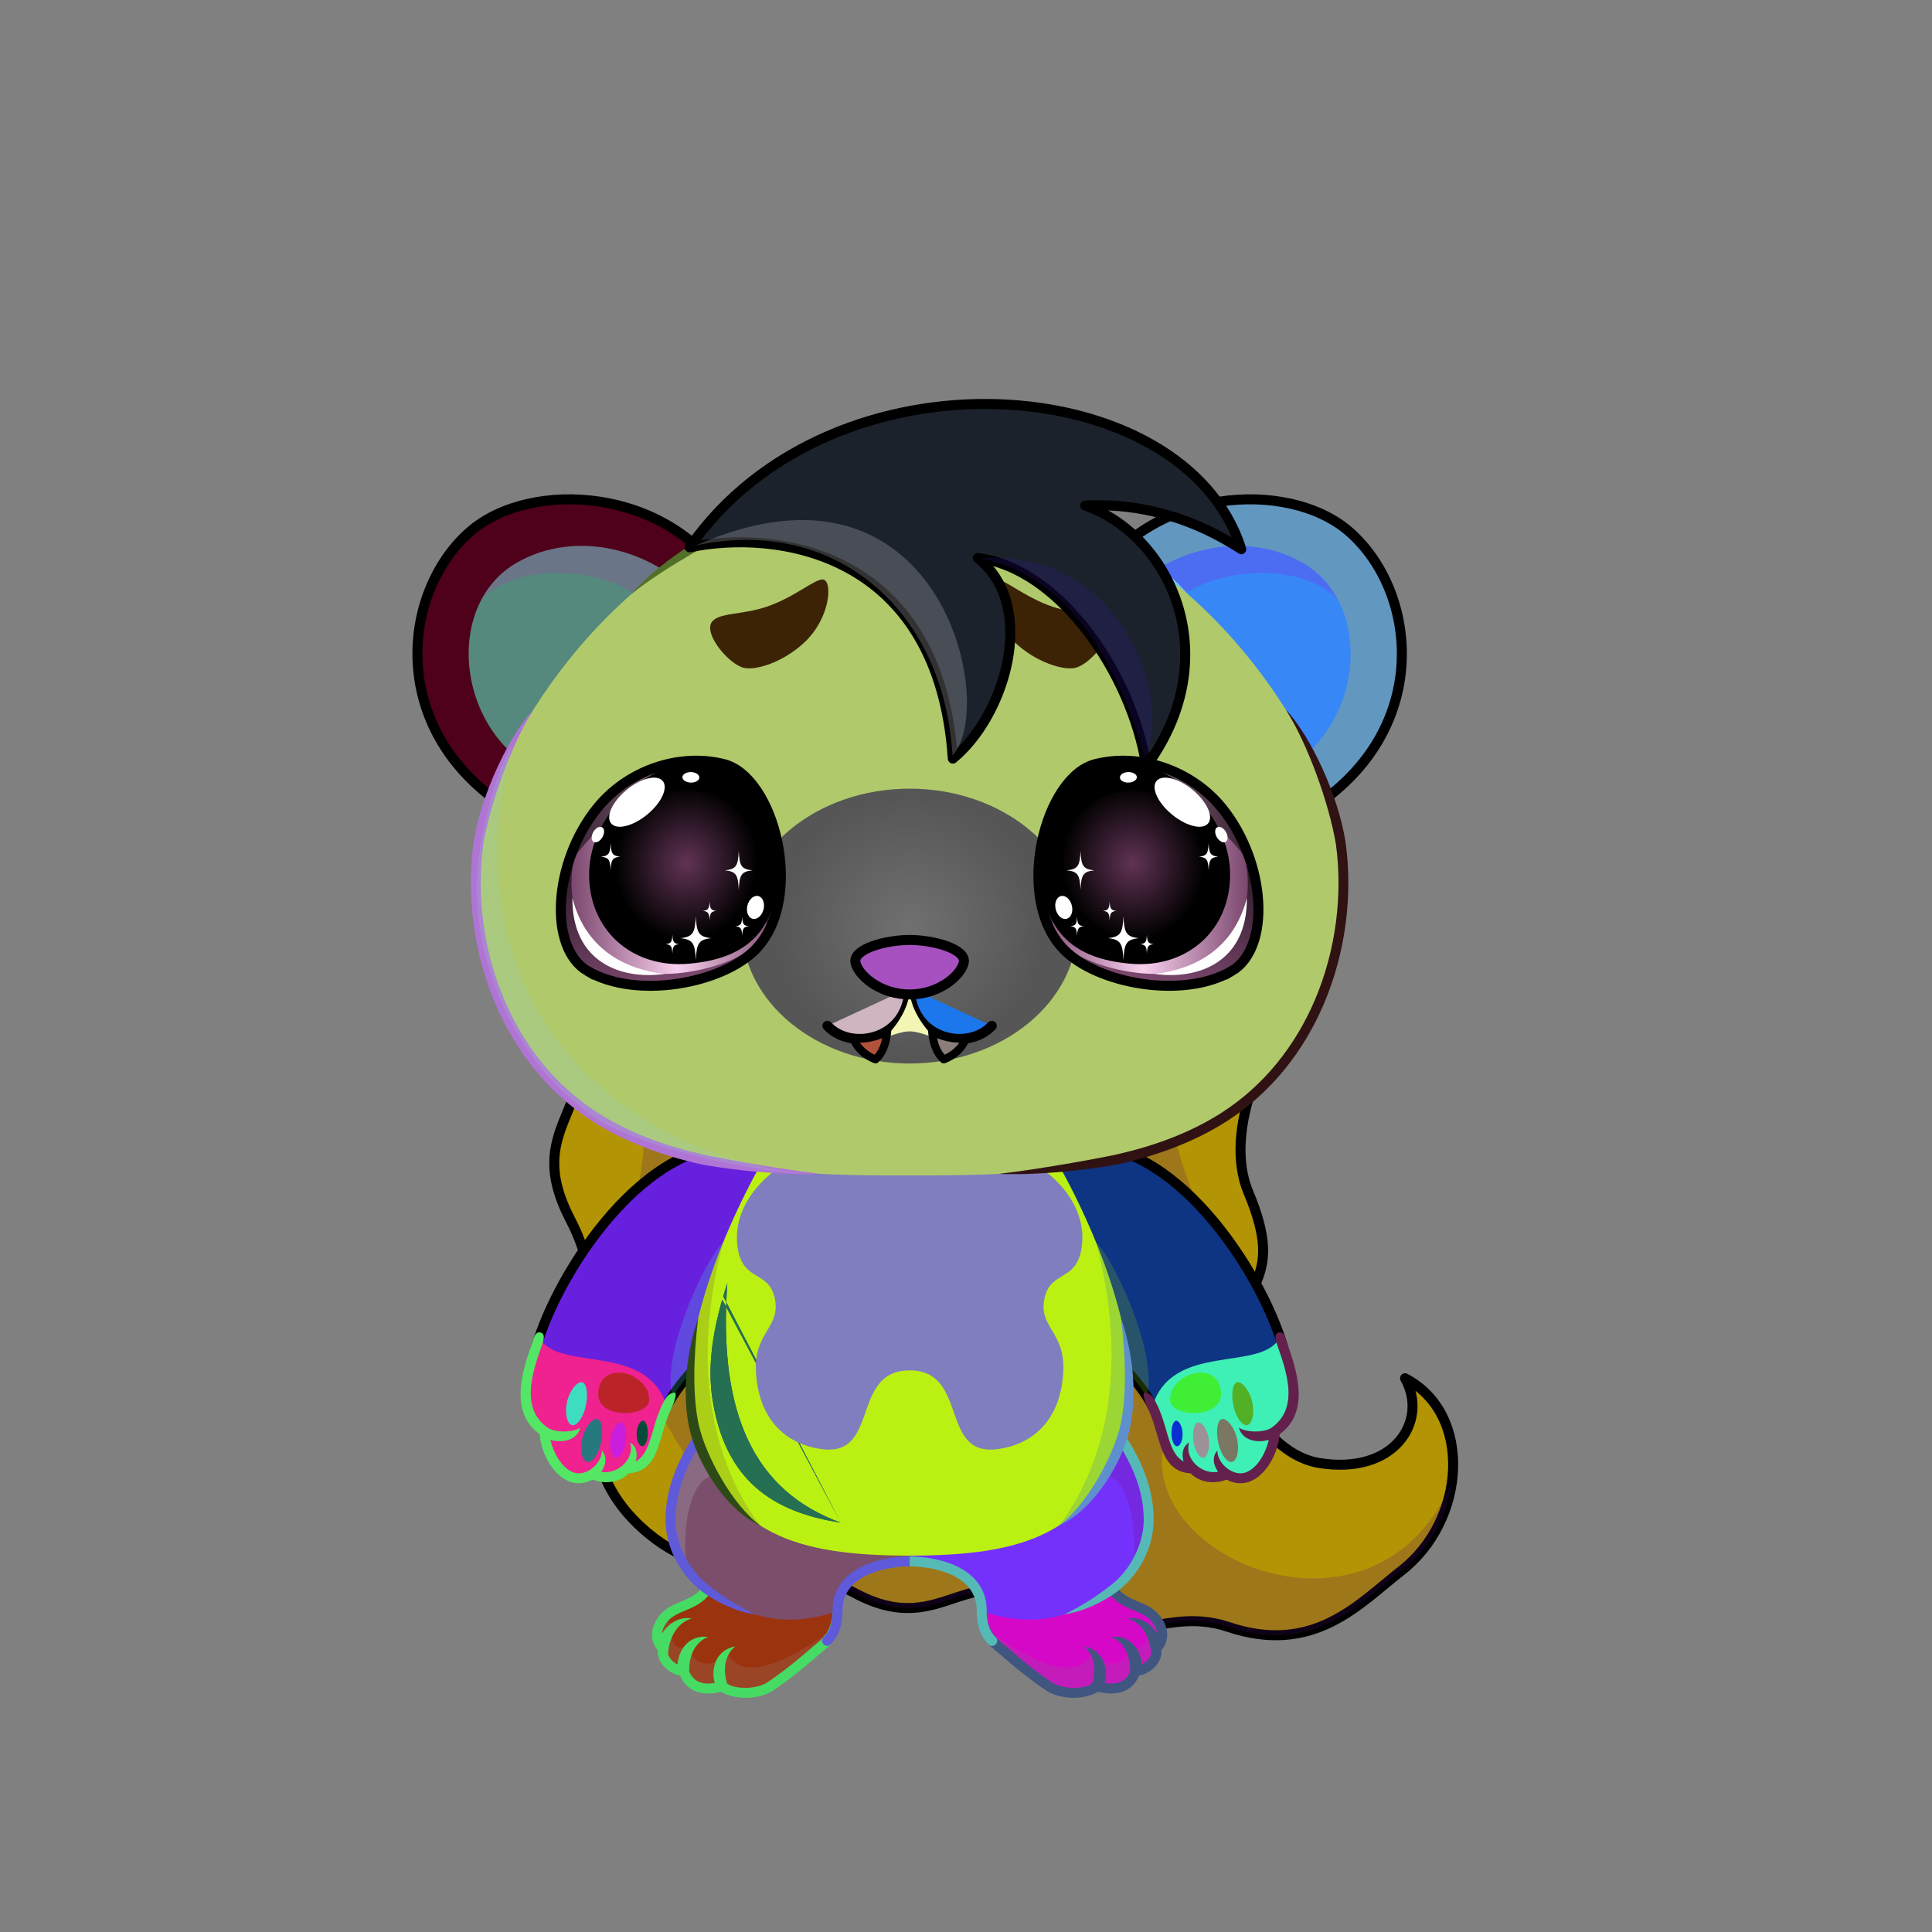 <svg xmlns="http://www.w3.org/2000/svg" xmlns:xlink="http://www.w3.org/1999/xlink" style="shape-rendering:geometricPrecision; text-rendering:geometricPrecision; image-rendering:optimizeQuality; fill-rule:evenodd; clip-rule:evenodd" version="1.1" viewBox="0 0 29000 29000" xml:space="preserve"><rect x="0" y="0" width="29000" height="29000" fill="#808080" stroke="none"/><defs><style type="text/css">.HairBack-Bear2fil14 {fill:black;fill-opacity:0.2}
.HairBack-Bear2fil431 {fill:url(#HairBack-Bear2id274)}
.HairBack-Bear2str0 {stroke:black;stroke-width:150;stroke-linecap:round;stroke-linejoin:round}
.Tail-Bear0fil22 {fill:none}
.RightFoot-Bear2fil26 {fill:#ffffff}
.RightFoot-Bear2fil14 {fill:black;fill-opacity:0.2}
.RightFoot-Bear2fil32 {fill:black;fill-rule:nonzero}
.RightLeg-Bear2fil438 {fill:url(#RightLeg-Bear2id152)}
.RightLeg-Bear2fil14 {fill:black;fill-opacity:0.2}
.RightLeg-Bear2fil32 {fill:black;fill-rule:nonzero}
.LeftFoot-Bear2fil26 {fill:#ffffff}
.LeftFoot-Bear2fil14 {fill:black;fill-opacity:0.2}
.LeftFoot-Bear2fil32 {fill:black;fill-rule:nonzero}
.LeftLeg-Bear2fil448 {fill:url(#LeftLeg-Bear2id521)}
.LeftLeg-Bear2fil14 {fill:black;fill-opacity:0.2}
.LeftLeg-Bear2fil32 {fill:black;fill-rule:nonzero}
.RightHand-Bear0fil452 {fill:url(#RightHand-Bear0id388)}
.RightHand-Bear0fil14 {fill:black;fill-opacity:0.2}
.RightHand-Bear0fil22 {fill:none}
.RightHand-Bear0str0 {stroke:black;stroke-width:150;stroke-linecap:round;stroke-linejoin:round}
.RightPaw-Bear0fil457 {fill:#565656}
.RightPaw-Bear0fil32 {fill:black;fill-rule:nonzero}
.RightPaw-Bear0fil458 {fill:#A16A6A}
.LeftHand-Bear0fil465 {fill:url(#LeftHand-Bear0id386)}
.LeftHand-Bear0fil14 {fill:black;fill-opacity:0.2}
.LeftHand-Bear0fil22 {fill:none}
.LeftHand-Bear0str0 {stroke:black;stroke-width:150;stroke-linecap:round;stroke-linejoin:round}
.LeftPaw-Bear0fil457 {fill:#565656}
.LeftPaw-Bear0fil32 {fill:black;fill-rule:nonzero}
.LeftPaw-Bear0fil458 {fill:#A16A6A}
.Body-Bear5fil476 {fill:url(#Body-Bear5id267)}
.Body-Bear5fil14 {fill:black;fill-opacity:0.2}
.Body-Bear5fil32 {fill:black;fill-rule:nonzero}
.Body-Bear5fil22 {fill:none}
.Body-Bear5fil482 {fill:url(#Body-Bear5id211)}
.Ears-Bear4fil496 {fill:url(#Ears-Bear4id428)}
.Ears-Bear4fil14 {fill:black;fill-opacity:0.2}
.Ears-Bear4fil498 {fill:url(#Ears-Bear4id462)}
.Ears-Bear4fil495 {fill:url(#Ears-Bear4id71)}
.Ears-Bear4str4 {stroke:black;stroke-width:150}
.Ears-Bear4fil497 {fill:url(#Ears-Bear4id70)}
.Head-Bear2fil515 {fill:url(#Head-Bear2id233)}
.Head-Bear2fil32 {fill:black;fill-rule:nonzero}
.Head-Bear2fil14 {fill:black;fill-opacity:0.2}
.Head-Bear2fil516 {fill:url(#Head-Bear2id1046)}
.Mouth-Bear5fil100 {fill:black}
.Mouth-Bear5fil22 {fill:none}
.Mouth-Bear5str0 {stroke:black;stroke-width:150;stroke-linecap:round;stroke-linejoin:round}
.Mouth-Bear5fil152 {fill:white}
.Mouth-Bear5str9 {stroke:black;stroke-width:120;stroke-linecap:round;stroke-linejoin:round}
.Eyes-Bear5fil552 {fill:url(#Eyes-Bear5id813)}
.Eyes-Bear5fil553 {fill:url(#Eyes-Bear5id674)}
.Eyes-Bear5fil554 {fill:url(#Eyes-Bear5id1084)}
.Eyes-Bear5fil152 {fill:white}
.Eyes-Bear5fil157 {fill:black;fill-opacity:0.502}
.Eyes-Bear5fil155 {fill:#4b2c08}
.Eyes-Bear5fil14 {fill:black;fill-opacity:0.2}
.Eyes-Bear5fil555 {fill:url(#Eyes-Bear5id812)}
.Eyes-Bear5fil556 {fill:url(#Eyes-Bear5id774)}
.Eyes-Bear5fil557 {fill:url(#Eyes-Bear5id1098)}
.Eyes-Bear5fil22 {fill:none}
.Eyes-Bear5str4 {stroke:black;stroke-width:150}
.Moustache-Bear0fil22 {fill:none}
.Nose-Bear0fil598 {fill:url(#Nose-Bear0id451)}
.Nose-Bear0str0 {stroke:black;stroke-width:150;stroke-linecap:round;stroke-linejoin:round}
.Hair-Bear6fil14 {fill:black;fill-opacity:0.2}
.Hair-Bear6fil604 {fill:url(#Hair-Bear6id1014)}
.Hair-Bear6str0 {stroke:black;stroke-width:150;stroke-linecap:round;stroke-linejoin:round}
</style><linearGradient gradientUnits="userSpaceOnUse" id="HairBack-Bear2id274" x1="15066" x2="15066" xlink:href="#HairBack-Bear2id1" y1="24545.6" y2="14683">
  </linearGradient><linearGradient gradientUnits="userSpaceOnUse" id="RightLeg-Bear2id152" x1="15448.2" x2="15448.2" y1="24311.8" y2="20742.8">
   <stop offset="0" style="stop-opacity:1; stop-color:#ffffff"/>
   <stop offset="0.302" style="stop-opacity:1; stop-color:#707070"/>
   <stop offset="0.741" style="stop-opacity:1; stop-color:#565656"/>
   <stop offset="1" style="stop-opacity:1; stop-color:#565656"/>
  </linearGradient><linearGradient gradientUnits="userSpaceOnUse" id="LeftLeg-Bear2id521" x1="11859.5" x2="11859.5" xlink:href="#LeftLeg-Bear2id152" y1="24311.8" y2="20742.8">
  </linearGradient><linearGradient gradientUnits="objectBoundingBox" id="RightHand-Bear0id388" x1="36.996%" x2="63.003%" xlink:href="#RightHand-Bear0id75" y1="2.665%" y2="97.335%">
  </linearGradient><linearGradient gradientUnits="objectBoundingBox" id="LeftHand-Bear0id386" x1="63.004%" x2="36.997%" xlink:href="#LeftHand-Bear0id75" y1="2.665%" y2="97.335%">
  </linearGradient><linearGradient gradientUnits="objectBoundingBox" id="Body-Bear5id267" x1="50%" x2="50%" xlink:href="#Body-Bear5id266" y1="0%" y2="100%">
  </linearGradient><linearGradient gradientUnits="userSpaceOnUse" id="Body-Bear5id211" x1="13653.8" x2="13653.8" y1="17305.4" y2="21758.8">
   <stop offset="0" style="stop-opacity:1; stop-color:#f2e6e6"/>
   <stop offset="0.722" style="stop-opacity:1; stop-color:#ffffff"/>
   <stop offset="1" style="stop-opacity:1; stop-color:#ffffff"/>
  </linearGradient><linearGradient gradientUnits="userSpaceOnUse" id="Ears-Bear4id428" x1="7714.57" x2="9915.95" xlink:href="#Ears-Bear4id67" y1="8532.86" y2="11305">
  </linearGradient><linearGradient gradientUnits="userSpaceOnUse" id="Ears-Bear4id462" x1="19593.1" x2="17391.7" xlink:href="#Ears-Bear4id67" y1="8532.86" y2="11305">
  </linearGradient><linearGradient gradientUnits="userSpaceOnUse" id="Ears-Bear4id71" x1="7099.36" x2="10089.5" xlink:href="#Ears-Bear4id70" y1="8096.38" y2="11659.9">
  </linearGradient><linearGradient gradientUnits="userSpaceOnUse" id="Head-Bear2id233" x1="13653.8" x2="13653.8" y1="7273.2" y2="17643.8">
   <stop offset="0" style="stop-opacity:1; stop-color:#707070"/>
   <stop offset="0.42" style="stop-opacity:1; stop-color:#565656"/>
   <stop offset="0.831" style="stop-opacity:1; stop-color:#565656"/>
   <stop offset="1" style="stop-opacity:1; stop-color:#302e2e"/>
  </linearGradient><radialGradient cx="13653.8" cy="13901.2" fx="13653.8" fy="13901.2" gradientTransform="matrix(1 -0 -0 0.972 0 389)" gradientUnits="userSpaceOnUse" id="Head-Bear2id1046" r="1996.08">
   <stop offset="0" style="stop-opacity:1; stop-color:#707070"/>
   <stop offset="1" style="stop-opacity:1; stop-color:#565656"/>
  </radialGradient><linearGradient gradientUnits="userSpaceOnUse" id="Eyes-Bear5id813" x1="10417" x2="9722.34" xlink:href="#Eyes-Bear5id27" y1="14638.9" y2="11576.5">
  </linearGradient><linearGradient gradientUnits="userSpaceOnUse" id="Eyes-Bear5id674" x1="8577.26" x2="11725.2" xlink:href="#Eyes-Bear5id57" y1="13014.3" y2="13014.3">
  </linearGradient><radialGradient cx="10299.3" cy="12950.1" fx="10299.3" fy="12950.1" gradientTransform="matrix(0.059 1.051 -0.972 0.091 22282 952)" gradientUnits="userSpaceOnUse" id="Eyes-Bear5id1084" r="1461.35" xlink:href="#Eyes-Bear5id1055">
  </radialGradient><linearGradient gradientUnits="userSpaceOnUse" id="Eyes-Bear5id812" x1="16890.7" x2="17585.3" xlink:href="#Eyes-Bear5id27" y1="14638.9" y2="11576.5">
  </linearGradient><linearGradient gradientUnits="userSpaceOnUse" id="Eyes-Bear5id774" x1="18730.4" x2="15582.5" xlink:href="#Eyes-Bear5id57" y1="13014.3" y2="13014.3">
  </linearGradient><radialGradient cx="17008.4" cy="12950.1" fx="17008.4" fy="12950.1" gradientTransform="matrix(-0.059 1.051 0.972 0.091 5418 -6097)" gradientUnits="userSpaceOnUse" id="Eyes-Bear5id1098" r="1461.35" xlink:href="#Eyes-Bear5id1055">
  </radialGradient><linearGradient gradientUnits="userSpaceOnUse" id="Nose-Bear0id451" x1="13653.8" x2="13653.8" y1="14108.6" y2="14926.9">
   <stop offset="0" style="stop-opacity:1; stop-color:#FFCCCC"/>
   <stop offset="1" style="stop-opacity:1; stop-color:#453F2C"/>
  </linearGradient><linearGradient gradientUnits="userSpaceOnUse" id="Hair-Bear6id1014" x1="17919.4" x2="11063.8" xlink:href="#Hair-Bear6id49" y1="10137.2" y2="7426.22">
  </linearGradient><linearGradient gradientUnits="userSpaceOnUse" id="HairBack-Bear2id1" x1="19686.9" x2="19686.9" y1="18541.7" y2="13821.1">
   <stop offset="0" style="stop-opacity:1; stop-color:#fcd287"/>
   <stop offset="0.18" style="stop-opacity:1; stop-color:#fcd287"/>
   <stop offset="1" style="stop-opacity:1; stop-color:#e3b464"/>
  </linearGradient><linearGradient gradientUnits="userSpaceOnUse" id="LeftLeg-Bear2id152" x1="15448.2" x2="15448.2" y1="24311.8" y2="20742.8">
   <stop offset="0" style="stop-opacity:1; stop-color:#ffffff"/>
   <stop offset="0.302" style="stop-opacity:1; stop-color:#707070"/>
   <stop offset="0.741" style="stop-opacity:1; stop-color:#565656"/>
   <stop offset="1" style="stop-opacity:1; stop-color:#565656"/>
  </linearGradient><linearGradient gradientUnits="userSpaceOnUse" id="RightHand-Bear0id75" x1="17042.3" x2="17994.1" y1="17293.3" y2="21110.7">
   <stop offset="0" style="stop-opacity:1; stop-color:#302e2e"/>
   <stop offset="0.078" style="stop-opacity:1; stop-color:#302e2e"/>
   <stop offset="0.769" style="stop-opacity:1; stop-color:#565656"/>
   <stop offset="1" style="stop-opacity:1; stop-color:#565656"/>
  </linearGradient><linearGradient gradientUnits="userSpaceOnUse" id="LeftHand-Bear0id75" x1="17042.3" x2="17994.1" y1="17293.3" y2="21110.7">
   <stop offset="0" style="stop-opacity:1; stop-color:#302e2e"/>
   <stop offset="0.078" style="stop-opacity:1; stop-color:#302e2e"/>
   <stop offset="0.769" style="stop-opacity:1; stop-color:#565656"/>
   <stop offset="1" style="stop-opacity:1; stop-color:#565656"/>
  </linearGradient><linearGradient gradientUnits="userSpaceOnUse" id="Body-Bear5id266" x1="13653.8" x2="13653.8" y1="17442" y2="23250.9">
   <stop offset="0" style="stop-opacity:1; stop-color:#302e2e"/>
   <stop offset="0.059" style="stop-opacity:1; stop-color:#302e2e"/>
   <stop offset="0.529" style="stop-opacity:1; stop-color:#565656"/>
   <stop offset="1" style="stop-opacity:1; stop-color:#707070"/>
  </linearGradient><linearGradient gradientUnits="userSpaceOnUse" id="Ears-Bear4id67" x1="19243.1" x2="17345.7" y1="8365.42" y2="10750.8">
   <stop offset="0" style="stop-opacity:1; stop-color:#F2E6E6"/>
   <stop offset="1" style="stop-opacity:1; stop-color:#B58383"/>
  </linearGradient><linearGradient gradientUnits="userSpaceOnUse" id="Ears-Bear4id70" x1="20208.3" x2="17218.2" y1="8096.38" y2="11659.9">
   <stop offset="0" style="stop-opacity:1; stop-color:#ffffff"/>
   <stop offset="1" style="stop-opacity:1; stop-color:#f2e6e6"/>
  </linearGradient><linearGradient gradientUnits="userSpaceOnUse" id="Eyes-Bear5id27" x1="16937.6" x2="16937.6" y1="14961.3" y2="11448.6">
   <stop offset="0" style="stop-opacity:1; stop-color:#7a476d"/>
   <stop offset="1" style="stop-opacity:1; stop-color:black"/>
  </linearGradient><linearGradient gradientUnits="objectBoundingBox" id="Eyes-Bear5id57" x1="100%" x2="0%" y1="50%" y2="50%">
   <stop offset="0" style="stop-opacity:1; stop-color:#7a476d"/>
   <stop offset="0.502" style="stop-opacity:1; stop-color:#f9cfee"/>
   <stop offset="1" style="stop-opacity:1; stop-color:#7a476d"/>
  </linearGradient><radialGradient cx="16677.2" cy="12783.5" fx="16677.2" fy="12783.5" gradientTransform="matrix(-0.258 1.163 1.087 0.253 7083 -9849)" gradientUnits="userSpaceOnUse" id="Eyes-Bear5id1055" r="1194.51">
   <stop offset="0" style="stop-opacity:1; stop-color:#613355"/>
   <stop offset="0.75" style="stop-opacity:1; stop-color:black"/>
   <stop offset="1" style="stop-opacity:1; stop-color:black"/>
  </radialGradient><linearGradient gradientUnits="userSpaceOnUse" id="Hair-Bear6id49" x1="13715.8" x2="13715.8" y1="6802.99" y2="8218.57">
   <stop offset="0" style="stop-opacity:1; stop-color:#e3b464"/>
   <stop offset="1" style="stop-opacity:1; stop-color:#fcd287"/>
  </linearGradient></defs><g id="HairBack-Bear2">
 <animateTransform additive="sum" attributeName="transform" dur="10" repeatCount="indefinite" type="translate" values="0;0 200;0;0 200;0;0 200;0;0 200;0"/>
  <path class="HairBack-Bear2fil431 HairBack-Bear2str0" d="M8677 15254c345,1454 -849,1645 -113,3059 889,1708 -359,3310 1061,4611 1109,1017 2319,505 3198,984 1391,757 1726,-695 2937,371 763,673 1643,-207 2668,139 1296,437 1974,-348 2606,-840 977,-759 1077,-2360 56,-2890 359,638 -157,1459 -1295,1271 -707,-118 -1279,-1038 -1263,-1612 31,-1125 793,-1056 207,-2449 -390,-925 240,-2359 1050,-3214 -362,-19 -13775,301 -11112,570z" style="fill:#b39404"/>
  <path class="HairBack-Bear2fil14" d="M11864 23667c346,33 670,84 959,241 1391,757 1726,-695 2937,371 763,673 1643,-207 2668,139 1296,437 1974,-348 2606,-840 429,-333 689,-829 759,-1325 -1214,2816 -5198,950 -4191,-931 1694,-3163 -742,-3425 278,-5658 -2831,145 -5662,289 -8493,433 937,1617 -946,2560 703,5428 464,807 1130,1465 1774,2142z" style="fill:#4c0577"/>
 </g><g id="Tail-Bear0">
  <rect class="Tail-Bear0fil22" height="1129" width="1129" x="13089" y="21055"/>
 </g><g id="RightFoot-Bear2">
  <path class="RightFoot-Bear2fil26" d="M17045 25080c-66,213 -260,328 -578,232 -82,82 -466,170 -720,2 -241,-159 -607,-457 -720,-564 -96,-91 -335,-220 -291,-565 777,87 1299,173 1927,-306 18,146 320,205 479,267 233,89 426,392 211,604 42,135 -122,330 -308,330z" style="fill:#d508c7"/>
  <path class="RightFoot-Bear2fil14" d="M16490 25327c320,133 480,-45 565,-254 204,-15 307,-138 301,-308 28,-45 52,-79 86,-174 31,-139 -54,-325 -125,-351 31,144 -137,125 -191,129 232,292 -30,451 -178,321 -4,299 -321,400 -555,107 -111,282 -514,451 -1612,-364 1095,1261 1346,941 1709,894z" style="fill:#7f7290"/>
  <path class="RightFoot-Bear2fil32" d="M16963 25089c-68,167 -221,202 -384,173 53,-171 15,-486 -309,-550 160,131 191,345 122,563 -153,91 -454,76 -604,-23 -105,-69 -235,-166 -357,-262 -142,-112 -270,-229 -408,-342 -98,-80 -205,-212 -213,-454 5,-41 -24,-78 -65,-83 -41,-5 -84,23 -83,65 7,344 143,486 266,587 138,114 267,232 411,345 124,97 257,197 366,269 205,135 567,145 776,17 252,66 509,18 618,-243 169,-27 352,-197 334,-378 149,-177 94,-405 -60,-562 -136,-138 -294,-154 -454,-250 -66,-40 -120,-83 -125,-121l-137 73c20,64 119,137 185,176 138,83 316,117 424,227 53,54 98,127 105,203 -87,-137 -253,-261 -447,-225 213,57 340,284 356,532 -17,67 -81,130 -143,158 -9,-180 -141,-449 -459,-414 197,78 290,282 285,519z" style="fill:#405681"/>
 </g><g id="LeftFoot-Bear2">
  <path class="LeftFoot-Bear2fil26" d="M10263 25080c66,213 260,328 578,232 82,82 466,170 720,2 241,-159 607,-457 719,-564 96,-91 336,-220 292,-565 -777,87 -1299,173 -1927,-306 -19,146 -321,205 -479,267 -233,89 -427,392 -211,604 -42,135 121,330 308,330z" style="fill:#9b330f"/>
  <path class="LeftFoot-Bear2fil14" d="M10817 25327c-320,133 -479,-45 -565,-254 -203,-15 -307,-138 -301,-308 -27,-45 -52,-79 -85,-174 -32,-139 54,-325 124,-351 -30,144 137,125 192,129 -233,292 29,451 178,321 4,299 321,400 554,107 112,282 515,451 1613,-364 -1095,1261 -1346,941 -1710,894z" style="fill:#9e8e8a"/>
  <path class="LeftFoot-Bear2fil32" d="M10345 25089c68,167 220,202 384,173 -54,-171 -16,-486 309,-550 -160,131 -191,345 -122,563 153,91 454,76 604,-23 104,-69 234,-166 356,-262 143,-112 271,-229 409,-342 97,-80 205,-212 213,-454 -5,-41 24,-78 65,-83 41,-5 84,23 83,65 -7,344 -143,486 -266,587 -139,114 -268,232 -411,345 -124,97 -258,197 -367,269 -205,135 -567,145 -776,17 -251,66 -509,18 -617,-243 -169,-27 -352,-197 -335,-378 -149,-177 -93,-405 61,-562 136,-138 294,-154 454,-250 66,-40 120,-83 125,-121l137 73c-20,64 -120,137 -185,176 -139,83 -316,117 -425,227 -53,54 -97,127 -104,203 86,-137 252,-261 447,-225 -213,57 -341,284 -357,532 18,67 82,130 144,158 8,-180 141,-449 459,-414 -197,78 -291,282 -285,519z" style="fill:#46dc64"/>
 </g><g id="RightLeg-Bear2">
  <path class="RightLeg-Bear2fil438" d="M13654 20747c651,0 2263,-52 2620,230 303,239 971,977 969,1838 -2,444 -257,819 -524,1020 -578,425 -1151,626 -1983,350 7,-583 -643,-742 -1082,-749l0 -2689z" style="fill:#7531fc"/>
  <path class="RightLeg-Bear2fil14" d="M16988 23561c110,-131 245,-442 245,-600 2,-776 -323,-1481 -652,-1782 -248,370 -56,940 55,979 367,105 445,994 352,1403z" style="fill:#710a76"/>
  <path class="RightLeg-Bear2fil32" d="M16690 23782c-238,187 -417,303 -711,449 260,-35 573,-178 785,-337 332,-249 552,-662 553,-1079 1,-360 -110,-698 -263,-990 -227,-429 -547,-760 -734,-907 -32,-26 -79,-20 -105,12 -25,33 -20,80 13,105 175,139 478,451 693,860 144,273 248,587 247,920 -1,358 -198,746 -478,967zm-1745 794c71,68 -33,176 -104,108 -135,-130 -182,-317 -180,-500 3,-218 -99,-369 -246,-471 -213,-147 -519,-198 -761,-203l0 -149 1 0c265,5 604,62 845,229 186,129 314,320 310,596 -1,139 31,290 135,390z" style="fill:#55bab6"/>
 </g><g id="LeftLeg-Bear2">
  <path class="LeftLeg-Bear2fil448" d="M13654 20747c-651,0 -2264,-52 -2620,230 -303,239 -971,977 -969,1838 1,444 256,819 524,1020 578,425 1150,626 1983,350 -7,-583 642,-742 1082,-749l0 -2689z" style="fill:#7b4e6b"/>
  <path class="LeftLeg-Bear2fil14" d="M10320 23561c-110,-131 -245,-442 -245,-600 -3,-776 323,-1481 652,-1782 248,370 56,940 -56,979 -366,105 -444,994 -351,1403z" style="fill:#cbdddf"/>
  <path class="LeftLeg-Bear2fil32" d="M10618 23782c238,187 417,303 711,449 -260,-35 -573,-178 -785,-337 -332,-249 -552,-662 -554,-1079 -1,-360 110,-698 264,-990 226,-429 547,-760 734,-907 32,-26 79,-20 104,12 26,33 20,80 -12,105 -175,139 -478,451 -694,860 -143,273 -247,587 -246,920 1,358 198,746 478,967zm1745 794c-71,68 32,176 103,108 135,-130 183,-317 181,-500 -3,-218 98,-369 246,-471 212,-147 519,-198 761,-203l0 -149 -1 0c-265,5 -604,62 -845,229 -186,129 -314,320 -311,596 2,139 -31,290 -134,390z" style="fill:#5f5ad9"/>
 </g><g id="RightHand-Bear0">
 <animateTransform additive="sum" attributeName="transform" dur="10" repeatCount="indefinite" type="translate" values="0;0 200;0;0 200;0;0 200;0;0 200;0"/>
  <path class="RightHand-Bear0fil452" d="M16111 17210c1487,-179 2823,1880 3151,3021 160,558 -1806,1220 -1964,882 -68,-147 -295,-477 -571,-705 -149,-820 -321,-1468 -1092,-3106 169,-47 290,-69 476,-92z" style="fill:#c176b1"/>
  <path class="RightHand-Bear0fil22 RightHand-Bear0str0" d="M16111 17205c1487,-179 2823,1880 3151,3021 160,558 -1806,1220 -1964,882 -68,-147 -295,-477 -571,-705 -149,-820 -321,-1468 -1092,-3106 169,-47 290,-69 476,-92z" style="fill:#0e3584"/>
  <path class="RightHand-Bear0fil14" d="M17217 20971c-131,-206 -302,-406 -490,-563 -50,-606 -203,-1164 -276,-1762 236,212 930,1618 766,2325z" style="fill:#8fd203"/>
 </g><g id="LeftHand-Bear0">
 <animateTransform additive="sum" attributeName="transform" dur="10" repeatCount="indefinite" type="translate" values="0;0 200;0;0 200;0;0 200;0;0 200;0"/>
  <path class="LeftHand-Bear0fil465" d="M11197 17210c-1488,-179 -2824,1880 -3151,3021 -160,558 1806,1220 1963,882 69,-147 296,-477 571,-705 149,-820 322,-1468 1092,-3106 -168,-47 -290,-69 -475,-92z" style="fill:#cbf7e9"/>
  <path class="LeftHand-Bear0fil22 LeftHand-Bear0str0" d="M11197 17205c-1488,-179 -2824,1880 -3151,3021 -160,558 1806,1220 1963,882 69,-147 296,-477 571,-705 149,-820 322,-1468 1092,-3106 -168,-47 -290,-69 -475,-92z" style="fill:#6820df"/>
  <path class="LeftHand-Bear0fil14" d="M10090 20971c132,-206 303,-406 490,-563 51,-606 203,-1164 276,-1762 -235,212 -929,1618 -766,2325z" style="fill:#44eedc"/>
 </g><g id="Body-Bear5">
 <animateTransform additive="sum" attributeName="transform" dur="10" repeatCount="indefinite" type="translate" values="0;0 200;0;0 200;0;0 200;0;0 200;0"/>
  <path class="Body-Bear5fil476" d="M13654 23351c1692,-3 2768,-307 3233,-1926 302,-1052 -330,-2764 -1019,-3983 -551,110 -1409,139 -2214,150 -806,-11 -1663,-40 -2215,-150 -688,1219 -1321,2931 -1018,3983 465,1619 1541,1923 3233,1926z" style="fill:#bbf112"/>
  <path class="Body-Bear5fil14" d="M11416 22901c-455,-288 -787,-750 -995,-1476 -211,-735 34,-1792 435,-2779 -591,2230 70,3628 560,4255z" style="fill:#6b4830"/>
  <path class="Body-Bear5fil32" d="M11416 22901c-539,-241 -960,-968 -1067,-1455 -108,-487 -59,-1102 131,-1659 -71,577 -87,1191 13,1618 104,444 495,1184 923,1496z" style="fill:#2d4a16"/>
  <path class="Body-Bear5fil22" d="M12621 22856c-1016,-156 -1749,-629 -1932,-1889 -2,-17 -5,-34 -7,-51l0 -4c-2,-16 -4,-32 -5,-48l-1 -7c-1,-15 -3,-31 -4,-46l0 -8c-2,-15 -3,-30 -3,-46l-1 -8c-1,-16 -1,-31 -2,-47l0 -6c-1,-17 -1,-34 -1,-51l0 -5c0,-17 0,-34 0,-50l0 -8c0,-15 0,-31 1,-47l0 -9c1,-15 1,-30 2,-46l0 -11c1,-14 2,-29 3,-44l1 -12c1,-15 2,-29 3,-44l1 -13c1,-15 3,-31 4,-46l2 -14c1,-15 3,-30 5,-44l1 -15c2,-14 4,-27 5,-41l3 -18c2,-13 3,-26 5,-39l3 -18c2,-12 4,-25 6,-38 1,-7 2,-14 4,-22 2,-12 4,-25 6,-37l4 -23c2,-11 4,-23 6,-34 2,-9 4,-18 6,-28 2,-10 4,-21 6,-32 2,-9 4,-18 6,-27 2,-11 4,-21 7,-32l6 -27c2,-11 4,-21 7,-31 3,-13 6,-25 9,-37l5 -21c3,-14 6,-27 9,-40l5 -18c4,-14 7,-28 11,-42l4 -15c4,-15 8,-30 12,-46l3 -8c4,-16 9,-33 14,-49l1 -7m15 -50l9 -28c5,-17 10,-34 15,-52l2 -5c6,-17 11,-34 17,-51l1 -6c6,-18 12,-36 18,-54l0 -1c-142,1971 409,3124 1703,3596" style="fill:#2b4872"/>
  <path class="Body-Bear5fil22" d="M12621 22856c-1016,-156 -1749,-629 -1932,-1889 -2,-17 -5,-34 -7,-51l0 -4c-2,-16 -4,-32 -5,-48l-1 -7c-1,-15 -3,-31 -4,-46l0 -8c-2,-15 -3,-30 -3,-46l-1 -8c-1,-16 -1,-31 -2,-47l0 -6c-1,-17 -1,-34 -1,-51l0 -5c0,-17 0,-34 0,-50l0 -8c0,-15 0,-31 1,-47l0 -9c1,-15 1,-30 2,-46l0 -11c1,-14 2,-29 3,-44l1 -12c1,-15 2,-29 3,-44l1 -13c1,-15 3,-31 4,-46l2 -14c1,-15 3,-30 5,-44l1 -15c2,-14 4,-27 5,-41l3 -18c2,-13 3,-26 5,-39l3 -18c2,-12 4,-25 6,-38 1,-7 2,-14 4,-22 2,-12 4,-25 6,-37l4 -23c2,-11 4,-23 6,-34 2,-9 4,-18 6,-28 2,-10 4,-21 6,-32 2,-9 4,-18 6,-27 2,-11 4,-21 7,-32l6 -27c2,-11 4,-21 7,-31 3,-13 6,-25 9,-37l5 -21c3,-14 6,-27 9,-40l5 -18c4,-14 7,-28 11,-42l4 -15c4,-15 8,-30 12,-46l3 -8c4,-16 9,-33 14,-49l1 -7m15 -50l9 -28c5,-17 10,-34 15,-52l2 -5c6,-17 11,-34 17,-51l1 -6c6,-18 12,-36 18,-54l0 -1c-142,1971 409,3124 1703,3596" style="fill:#256f53"/>
  <path class="Body-Bear5fil14" d="M15892 22901c455,-288 786,-750 995,-1476 211,-735 -34,-1792 -436,-2779 592,2230 -69,3628 -559,4255z" style="fill:#1a6ac2"/>
  <path class="Body-Bear5fil32" d="M15892 22901c539,-241 960,-968 1067,-1455 107,-487 59,-1102 -132,-1659 72,577 87,1191 -12,1618 -104,444 -496,1184 -923,1496z" style="fill:#5f90ce"/>
  <path class="Body-Bear5fil482" d="M12395 17319c-415,-117 -1437,533 -1326,1387 71,545 464,353 559,775 99,440 -305,508 -282,1089 32,765 484,1129 1019,1185 834,86 410,-1185 1289,-1185 879,0 455,1271 1289,1185 535,-56 987,-420 1018,-1185 24,-581 -380,-649 -281,-1089 95,-422 488,-230 559,-775 111,-854 -912,-1504 -1326,-1387 -407,115 -932,140 -1259,140 -327,0 -853,-25 -1259,-140z" style="fill:#807ebe"/>
 </g><g id="RightPaw-Bear0">
 <animateTransform additive="sum" attributeName="transform" dur="10" repeatCount="indefinite" type="translate" values="0;0 200;0;0 200;0;0 200;0;0 200;0"/>
  <path class="RightPaw-Bear0fil457" d="M19212 20074c101,319 446,1074 -76,1413 -8,341 -321,891 -722,638 -151,80 -387,68 -509,-83 -446,-4 -409,-537 -607,-929 295,-982 1641,-506 1914,-1039z" style="fill:#3ef0b6"/>
  <path class="RightPaw-Bear0fil32" d="M19190 20003c89,-30 112,105 135,170 130,372 354,1015 -116,1354 -11,143 -66,311 -153,448 -99,155 -252,294 -446,289 -65,-1 -132,-19 -200,-55 -176,73 -404,47 -540,-94 -338,-20 -419,-297 -509,-605 -35,-123 -73,-250 -129,-363 -19,-37 -94,-221 -57,-240 16,-8 67,4 101,36 47,44 78,115 89,136 63,125 102,260 140,389 60,206 115,395 261,468 -29,-101 -22,-219 84,-284 -76,237 182,489 434,440 -65,-93 -101,-219 -10,-319 -6,164 172,338 339,342 137,3 248,-112 316,-220 55,-87 95,-188 116,-282 -169,50 -397,13 -448,-183 104,74 378,78 488,1 414,-287 232,-827 98,-1209 -22,-63 -77,-193 7,-219z" style="fill:#63204d"/>
  <path class="RightPaw-Bear0fil458" d="M18721 21392c-70,15 -168,-109 -207,-290 -38,-180 -13,-339 57,-354 70,-15 188,120 226,300 39,181 -7,329 -76,344z" style="fill:#52b027"/>
  <path class="RightPaw-Bear0fil458" d="M18493 21944c-70,15 -168,-109 -207,-289 -38,-181 -13,-340 57,-355 70,-14 188,120 226,301 39,180 -7,328 -76,343z" style="fill:#7a7762"/>
  <path class="RightPaw-Bear0fil458" d="M18061 21880c-58,7 -128,-100 -147,-248 -19,-148 13,-275 70,-282 57,-7 143,110 162,258 19,148 -28,265 -85,272z" style="fill:#9c9198"/>
  <path class="RightPaw-Bear0fil458" d="M17668 21710c-41,0 -83,-82 -84,-190 -2,-107 31,-195 72,-195 42,-1 94,90 95,197 2,108 -41,187 -83,188z" style="fill:#092ed2"/>
  <path class="RightPaw-Bear0fil458" d="M18328 20905c28,402 -757,372 -764,113 -13,-411 729,-626 764,-113z" style="fill:#40ee35"/>
 </g><g id="LeftPaw-Bear0">
 <animateTransform additive="sum" attributeName="transform" dur="10" repeatCount="indefinite" type="translate" values="0;0 200;0;0 200;0;0 200;0;0 200;0"/>
  <path class="LeftPaw-Bear0fil457" d="M8095 20074c-101,319 -445,1074 76,1413 8,341 322,891 722,638 152,80 388,68 510,-83 446,-4 408,-537 606,-929 -294,-982 -1641,-506 -1914,-1039z" style="fill:#ef228f"/>
  <path class="LeftPaw-Bear0fil32" d="M8118 20003c-89,-30 -112,105 -135,170 -130,372 -355,1015 116,1354 11,143 66,311 153,448 98,155 252,294 446,289 65,-1 131,-19 199,-55 176,73 405,47 540,-94 339,-20 419,-297 509,-605 36,-123 73,-250 130,-363 19,-37 93,-221 56,-240 -15,-8 -66,4 -100,36 -47,44 -79,115 -89,136 -63,125 -103,260 -140,389 -60,206 -116,395 -261,468 29,-101 22,-219 -84,-284 76,237 -182,489 -434,440 64,-93 101,-219 9,-319 6,164 -171,338 -338,342 -138,3 -248,-112 -316,-220 -56,-87 -96,-188 -117,-282 170,50 397,13 449,-183 -104,74 -378,78 -489,1 -414,-287 -231,-827 -98,-1209 22,-63 78,-193 -6,-219z" style="fill:#54e665"/>
  <path class="LeftPaw-Bear0fil458" d="M8587 21392c70,15 168,-109 206,-290 39,-180 14,-339 -56,-354 -70,-15 -188,120 -227,300 -38,181 7,329 77,344z" style="fill:#3ddebf"/>
  <path class="LeftPaw-Bear0fil458" d="M8815 21944c70,15 168,-109 206,-289 39,-181 14,-340 -56,-355 -70,-14 -188,120 -227,301 -38,180 7,328 77,343z" style="fill:#25797f"/>
  <path class="LeftPaw-Bear0fil458" d="M9247 21880c57,7 128,-100 147,-248 18,-148 -13,-275 -70,-282 -58,-7 -144,110 -163,258 -18,148 29,265 86,272z" style="fill:#c91ede"/>
  <path class="LeftPaw-Bear0fil458" d="M9640 21710c41,0 83,-82 84,-190 1,-107 -31,-195 -73,-195 -41,-1 -94,90 -95,197 -1,108 42,187 84,188z" style="fill:#064b39"/>
  <path class="LeftPaw-Bear0fil458" d="M8979 20905c-27,402 757,372 765,113 12,-411 -729,-626 -765,-113z" style="fill:#ba2429"/>
 </g><g id="Ears-Bear4">
 <animateTransform additive="sum" attributeName="transform" dur="10" repeatCount="indefinite" type="translate" values="0;0 200;0;0 200;0;0 200;0;0 200;0"/>
  <g>
        <animateTransform additive="sum" attributeName="transform" dur="10" repeatCount="indefinite" type="rotate" values="0;0;0;0;0;0;10;0;0;0;0;0;0;0;0;0;0;0;0;0;0;0;0;0;0;0;0;0;0;0;0;0;0;0;0;0;0;0;0;0;0;0;0;0;0;0;0;0;0;0;0;0;0;0;0;0;0;0;0;0;0;0;0;0;0;0;0;0;0;0;0;0;0;0;0;0;0;0;0;0;0;0"/>
        <g>
            <animateTransform additive="sum" attributeName="transform" dur="10" repeatCount="indefinite" type="translate" values="0;0;0;0;0;0;2000 -2000;0;0;0;0;0;0;0;0;0;0;0;0;0;0;0;0;0;0;0;0;0;0;0;0;0;0;0;0;0;0;0;0;0;0;0;0;0;0;0;0;0;0;0;0;0;0;0;0;0;0;0;0;0;0;0;0;0;0;0;0;0;0;0;0;0;0;0;0;0;0;0;0;0;0;0"/>
            <path class="Ears-Bear4fil495 Ears-Bear4str4" d="M7834 12261c-2053,-1143 -1847,-3360 -770,-4288 908,-783 2981,-661 3859,791 -1605,514 -2115,1894 -3089,3497z" style="fill:#4f001a"/>
            <path class="Ears-Bear4fil496" d="M8222 11644c-1354,-540 -1606,-2542 -464,-3198 859,-493 2064,-260 2838,672 -1108,434 -1802,1598 -2374,2526z" style="fill:#55897d"/>
            <path class="Ears-Bear4fil14" d="M7224 9005c119,-228 296,-422 534,-559 839,-482 2008,-271 2783,608l-211 186c-122,64 -238,136 -349,217 -318,-931 -2139,-1137 -2757,-452z" style="fill:#c025af"/>
        </g>
    </g>
    <g>
        <animateTransform additive="sum" attributeName="transform" dur="10" repeatCount="indefinite" type="rotate" values="0;0;0;0;0;0;-10;0;0;0;0;0;0;0;0;0;0;0;0;0;0;0;0;0;0;0;0;0;0;0;0;0;0;0;0;0;0;0;0;0;0;0;0;0;0;0;0;0;0;0;0;0;0;0;0;0;0;0;0;0;0;0;0;0;0;0;0;0;0;0;0;0;0;0;0;0;0;0;0;0;0;0"/>
        <g>
            <animateTransform additive="sum" attributeName="transform" dur="10" repeatCount="indefinite" type="translate" values="0;0;0;0;0;0;-2500 2500;0;0;0;0;0;0;0;0;0;0;0;0;0;0;0;0;0;0;0;0;0;0;0;0;0;0;0;0;0;0;0;0;0;0;0;0;0;0;0;0;0;0;0;0;0;0;0;0;0;0;0;0;0;0;0;0;0;0;0;0;0;0;0;0;0;0;0;0;0;0;0;0;0;0;0"/>
            <path class="Ears-Bear4fil497 Ears-Bear4str4" d="M19474 12261c2053,-1143 1847,-3360 770,-4288 -908,-783 -2981,-661 -3860,791 1605,514 2116,1894 3090,3497z" style="fill:#6297c0"/>
            <path class="Ears-Bear4fil498" d="M19086 11644c1354,-540 1606,-2542 464,-3198 -859,-493 -2065,-260 -2838,672 1107,434 1802,1598 2374,2526z" style="fill:#3787f7"/>
            <path class="Ears-Bear4fil14" d="M20084 9005c-120,-228 -297,-422 -534,-559 -839,-482 -2009,-271 -2783,608l211 186c121,64 238,136 349,217 318,-931 2138,-1137 2757,-452z" style="fill:#a208dc"/>
        </g>
    </g>
 </g><g id="Head-Bear2">
 <animateTransform additive="sum" attributeName="transform" dur="10" repeatCount="indefinite" type="translate" values="0;0 200;0;0 200;0;0 200;0;0 200;0"/>
  <path class="Head-Bear2fil515" d="M13654 7273c-2710,0 -5026,1855 -6183,4367 -704,1530 -306,3996 1466,5129 1351,864 3268,875 4717,875 1448,0 3366,-11 4717,-875 1772,-1133 2170,-3599 1465,-5129 -1156,-2512 -3472,-4367 -6182,-4367z" style="fill:#b0c96b"/>
  <path class="Head-Bear2fil32" d="M8008 10650c-329,518 -647,1401 -753,2018 -104,753 -5,1590 317,2344 286,671 750,1275 1404,1694 464,296 996,491 1553,619 201,46 1067,209 1784,296 -729,29 -1627,-107 -1816,-150 -573,-132 -1120,-332 -1599,-638 -681,-436 -1163,-1065 -1461,-1762 -333,-779 -435,-1645 -328,-2423 109,-713 526,-1597 899,-1998z" style="fill:#b074d5"/>
  <path class="Head-Bear2fil14" d="M7685 11195c-321,495 -487,1551 -508,1727 -154,1332 491,3030 1776,3868 663,432 2193,772 3148,833 -2935,-342 -5391,-2661 -4416,-6428z" style="fill:#92d0d0"/>
  <path class="Head-Bear2fil32" d="M12861 7326c-605,115 -1467,466 -1746,598 -281,132 -1107,569 -1640,994 488,-570 1395,-1044 1578,-1130 178,-84 976,-436 1808,-462z" style="fill:#527028"/>
  <path class="Head-Bear2fil32" d="M19300 10650c329,518 647,1401 752,2018 104,753 5,1590 -316,2344 -287,671 -750,1275 -1405,1694 -463,296 -995,491 -1553,619 -200,46 -1067,209 -1783,296 728,29 1627,-107 1816,-150 572,-132 1120,-332 1599,-638 681,-436 1163,-1065 1461,-1762 332,-779 435,-1645 327,-2423 -108,-713 -525,-1597 -898,-1998z" style="fill:#301213"/>
  <path class="Head-Bear2fil32" d="M14447 7326c605,115 1467,466 1746,598 280,132 1107,569 1639,994 -487,-570 -1394,-1044 -1578,-1130 -177,-84 -975,-436 -1807,-462z" style="fill:#73c5e4"/>
  <ellipse class="Head-Bear2fil516" cx="13654" cy="13901" rx="2519" ry="2063"/>
 </g><g id="Mouth-Bear5">
 <animateTransform additive="sum" attributeName="transform" dur="10" repeatCount="indefinite" type="translate" values="0;0 200;0;0 200;0;0 200;0;0 200;0"/>
  <path class="Mouth-Bear5fil22 Mouth-Bear5str0" d="M12420 15398c354,380 1208,220 1234,-572" style="fill:#ceb5c1"/>
  <path class="Mouth-Bear5fil22 Mouth-Bear5str0" d="M14887 15398c-353,380 -1208,220 -1233,-572" style="fill:#1c77ed"/>
  <path class="Mouth-Bear5fil100" d="M13666 14959c37,245 252,535 399,641 -123,-61 -307,-119 -411,-119 -104,0 -289,58 -411,119 146,-106 362,-396 399,-641l12 0 12 0z" style="fill:#f2f5b4"/>
  <path class="Mouth-Bear5fil152 Mouth-Bear5str9" d="M12810 15585c52,152 192,265 332,317 95,-82 159,-230 175,-419 -145,76 -331,126 -507,102z" style="fill:#b1523c"/>
  <path class="Mouth-Bear5fil152 Mouth-Bear5str9" d="M14498 15585c-53,152 -192,265 -332,317 -96,-82 -159,-230 -175,-419 144,76 331,126 507,102z" style="fill:#8b7d79"/>
 </g><g id="Eyes-Bear5">
 <animateTransform additive="sum" attributeName="transform" dur="10" repeatCount="indefinite" type="translate" values="0;0 200;0;0 200;0;0 200;0;0 200;0"/>
  <path class="Eyes-Bear5fil552" d="M8820 14576c732,428 2019,189 2520,-324 751,-769 287,-2594 -479,-2784 -678,-169 -1448,103 -1899,664 -660,819 -734,2098 -142,2444z"/>
  <path class="Eyes-Bear5fil553" d="M10425 11408c-490,21 -908,179 -1270,526 -943,905 -568,2203 -30,2504 708,397 1993,84 2312,-357 456,-630 536,-2611 -1012,-2673z"/>
  <path class="Eyes-Bear5fil554" d="M10410 11431c734,-52 1263,562 1287,1373 34,1196 -515,1589 -1361,1662 -847,73 -1509,-507 -1493,-1368 17,-860 832,-1615 1567,-1667z"/>
  <path class="Eyes-Bear5fil152" d="M10212 14082c196,-20 220,-87 232,-328 13,241 37,308 233,328 -196,20 -220,87 -233,329 -12,-242 -36,-309 -232,-329z"/>
  <path class="Eyes-Bear5fil152" d="M9991 14172c86,-8 96,-38 102,-144 5,106 16,136 101,144 -85,9 -96,38 -101,144 -6,-106 -16,-135 -102,-144z"/>
  <path class="Eyes-Bear5fil152" d="M10549 13673c86,-9 97,-38 102,-144 6,106 16,135 102,144 -86,8 -96,38 -102,144 -5,-106 -16,-136 -102,-144z"/>
  <path class="Eyes-Bear5fil152" d="M9022 12859c121,-12 136,-54 144,-203 7,149 22,191 143,203 -121,12 -136,54 -143,203 -8,-149 -23,-191 -144,-203z"/>
  <path class="Eyes-Bear5fil152" d="M11038 13903c86,-8 97,-38 102,-144 6,106 16,136 102,144 -86,9 -96,39 -102,144 -5,-105 -16,-135 -102,-144z"/>
  <path class="Eyes-Bear5fil152" d="M8592 13479c-8,951 712,1231 1377,1141 -604,-76 -1182,-380 -1377,-1141z"/>
  <path class="Eyes-Bear5fil157" d="M11483 14053c524,-990 98,-2427 -692,-2629 -599,-153 -1404,166 -1849,709 -299,364 -463,675 -500,1012l-1 17c449,-867 1405,-1379 2063,-1272 936,153 1111,1290 979,2163z"/>
  <circle class="Eyes-Bear5fil152" r="235" transform="matrix(1.557 -1.44 0.849 0.621 9560.72 12041.3)"/>
  <circle class="Eyes-Bear5fil152" r="235" transform="matrix(0.231 -0.484 0.323 0.107 8974.24 12527.5)"/>
  <circle class="Eyes-Bear5fil152" r="235" transform="matrix(0.536 -0.031 0.062 0.335 10370.4 11668.2)"/>
  <path class="Eyes-Bear5fil152" d="M10883 13064c173,-17 195,-76 206,-290 11,214 32,273 206,290 -174,18 -195,77 -206,291 -11,-214 -33,-273 -206,-291z"/>
  <path class="Eyes-Bear5fil155" d="M12359 8700c-113,-24 -414,256 -840,404 -392,135 -763,85 -845,252 -91,185 269,613 488,667 180,45 597,-80 920,-388 382,-364 415,-907 277,-935z"/>
  <path class="Eyes-Bear5fil14" d="M12359 8700c-113,-24 -414,256 -840,404 -392,135 -763,85 -845,252 -91,185 269,613 488,667 180,45 597,-80 920,-388 382,-364 415,-907 277,-935z"/>
  <path class="Eyes-Bear5fil22 Eyes-Bear5str4" d="M8820 14576c732,428 2019,189 2520,-324 751,-769 287,-2594 -479,-2784 -678,-169 -1448,103 -1899,664 -660,819 -734,2098 -142,2444z"/>
  <circle class="Eyes-Bear5fil152" r="235" transform="matrix(0.524 0.082 -0.15 0.733 11340.1 13620.9)"/>
  <path class="Eyes-Bear5fil555" d="M18488 14576c-732,428 -2019,189 -2520,-324 -751,-769 -288,-2594 479,-2784 677,-169 1448,103 1899,664 660,819 733,2098 142,2444z"/>
  <path class="Eyes-Bear5fil556" d="M16883 11408c490,21 908,179 1270,526 943,905 567,2203 30,2504 -709,397 -1994,84 -2313,-357 -455,-630 -535,-2611 1013,-2673z"/>
  <path class="Eyes-Bear5fil557" d="M16898 11431c-734,-52 -1264,562 -1287,1373 -34,1196 514,1589 1361,1662 847,73 1508,-507 1492,-1368 -16,-860 -831,-1615 -1566,-1667z"/>
  <path class="Eyes-Bear5fil152" d="M17096 14082c-196,-20 -220,-87 -233,-328 -12,241 -36,308 -232,328 196,20 220,87 232,329 13,-242 37,-309 233,-329z"/>
  <path class="Eyes-Bear5fil152" d="M17317 14172c-86,-8 -97,-38 -102,-144 -5,106 -16,136 -102,144 86,9 97,38 102,144 5,-106 16,-135 102,-144z"/>
  <path class="Eyes-Bear5fil152" d="M16758 13673c-86,-9 -96,-38 -102,-144 -5,106 -16,135 -102,144 86,8 97,38 102,144 6,-106 16,-136 102,-144z"/>
  <path class="Eyes-Bear5fil152" d="M18286 12859c-121,-12 -136,-54 -144,-203 -8,149 -22,191 -144,203 122,12 136,54 144,203 8,-149 23,-191 144,-203z"/>
  <path class="Eyes-Bear5fil152" d="M16269 13903c-86,-8 -96,-38 -102,-144 -5,106 -16,136 -102,144 86,9 97,39 102,144 6,-105 16,-135 102,-144z"/>
  <path class="Eyes-Bear5fil152" d="M18716 13479c8,951 -713,1231 -1377,1141 604,-76 1181,-380 1377,-1141z"/>
  <path class="Eyes-Bear5fil157" d="M15825 14053c-525,-990 -98,-2427 692,-2629 599,-153 1404,166 1849,709 298,364 463,675 499,1012l2 17c-450,-867 -1405,-1379 -2063,-1272 -937,153 -1111,1290 -979,2163z"/>
  <circle class="Eyes-Bear5fil152" r="235" transform="matrix(-1.557 -1.44 -0.849 0.621 17746.9 12041.3)"/>
  <circle class="Eyes-Bear5fil152" r="235" transform="matrix(-0.231 -0.484 -0.323 0.107 18333.4 12527.5)"/>
  <circle class="Eyes-Bear5fil152" r="235" transform="matrix(-0.536 -0.031 -0.062 0.335 16937.3 11668.2)"/>
  <path class="Eyes-Bear5fil152" d="M16425 13064c-174,-17 -195,-76 -206,-290 -11,214 -32,273 -206,290 174,18 195,77 206,291 11,-214 32,-273 206,-291z"/>
  <path class="Eyes-Bear5fil155" d="M14948 8700c113,-24 414,256 841,404 391,135 763,85 845,252 91,185 -269,613 -489,667 -180,45 -597,-80 -920,-388 -382,-364 -414,-907 -277,-935z"/>
  <path class="Eyes-Bear5fil14" d="M14948 8700c113,-24 414,256 841,404 391,135 763,85 845,252 91,185 -269,613 -489,667 -180,45 -597,-80 -920,-388 -382,-364 -414,-907 -277,-935z"/>
  <path class="Eyes-Bear5fil22 Eyes-Bear5str4" d="M18488 14576c-732,428 -2019,189 -2520,-324 -751,-769 -288,-2594 479,-2784 677,-169 1448,103 1899,664 660,819 733,2098 142,2444z"/>
  <circle class="Eyes-Bear5fil152" r="235" transform="matrix(-0.524 0.082 0.15 0.733 15967.6 13620.9)"/>
 </g><g id="Moustache-Bear0">
 <animateTransform additive="sum" attributeName="transform" dur="10" repeatCount="indefinite" type="translate" values="0;0 200;0;0 200;0;0 200;0;0 200;0"/>
  <rect class="Moustache-Bear0fil22" height="832" width="832" x="13238" y="12735"/>
 </g><g id="Nose-Bear0">
 <animateTransform additive="sum" attributeName="transform" dur="10" repeatCount="indefinite" type="translate" values="0;0 200;0;0 200;0;0 200;0;0 200;0"/>
  <path class="Nose-Bear0fil598 Nose-Bear0str0" d="M13654 14109c-356,0 -852,135 -813,337 34,185 361,481 813,481 452,0 778,-296 813,-481 38,-202 -457,-337 -813,-337z" style="fill:#a651bf"/>
 </g><g id="Hair-Bear6">
 <animateTransform additive="sum" attributeName="transform" dur="10" repeatCount="indefinite" type="translate" values="0;0 200;0;0 200;0;0 200;0;0 200;0"/>
  <path class="Hair-Bear6fil604 Hair-Bear6str0" d="M10351 8216c2142,-3077 7439,-2664 8281,28 -895,-581 -1727,-687 -2342,-655 1265,441 2133,2254 917,3911 -225,-1422 -1330,-2985 -2530,-3124 915,730 402,2379 -375,3011 -210,-3128 -2662,-3441 -3951,-3171z" style="fill:#1b222b"/>
  <path class="Hair-Bear6fil14" d="M10442 8188c3674,-1623 4544,2406 3856,3152 -134,-2224 -1799,-3599 -3856,-3152z" style="fill:#fffbff"/>
  <path class="Hair-Bear6fil14" d="M14690 8380c2258,-150 2899,2242 2497,2999 -574,-2033 -1559,-2853 -2497,-2999z" style="fill:#3315ab"/>
 </g></svg>